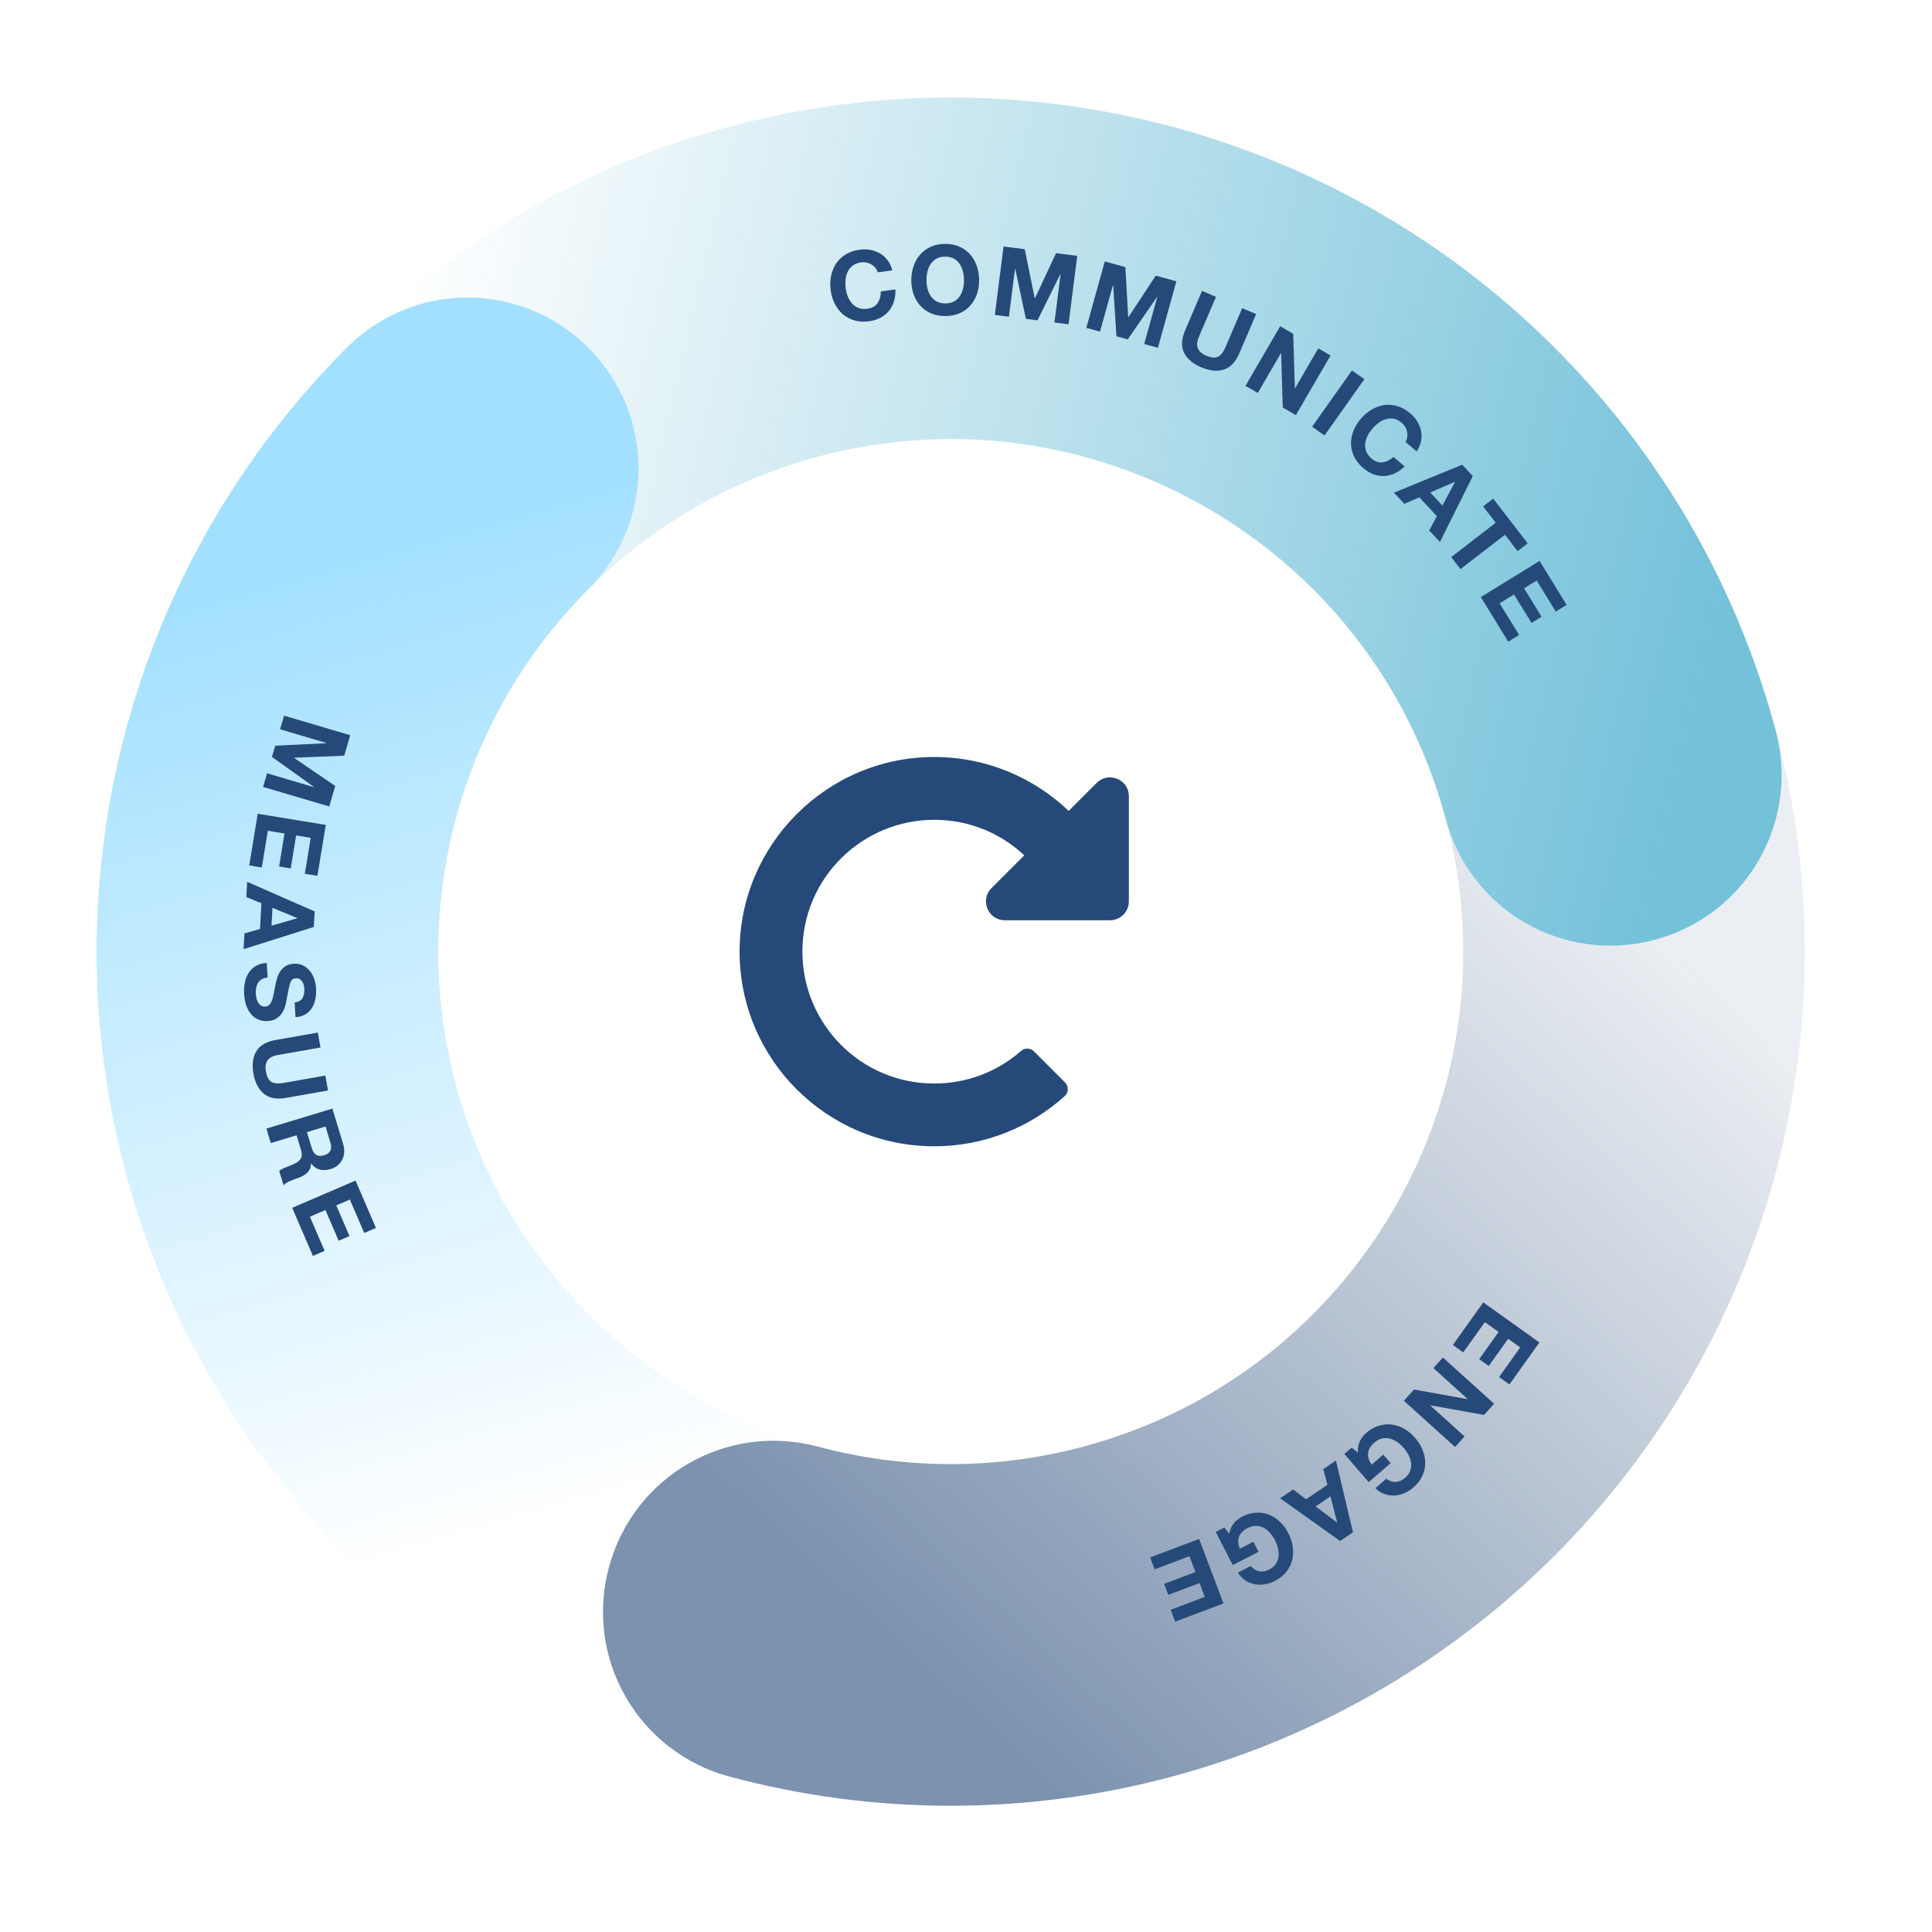 <?xml version="1.0" encoding="utf-8"?>
<!-- Generator: Adobe Illustrator 26.2.1, SVG Export Plug-In . SVG Version: 6.00 Build 0)  -->
<svg version="1.1" id="Layer_1" xmlns="http://www.w3.org/2000/svg" xmlns:xlink="http://www.w3.org/1999/xlink" x="0px" y="0px"
	 viewBox="0 0 1000 1000" style="enable-background:new 0 0 1000 1000;" xml:space="preserve">
<style type="text/css">
	.st0{opacity:0.6;fill-rule:evenodd;clip-rule:evenodd;fill:url(#SVGID_1_);}
	.st1{opacity:0.6;fill-rule:evenodd;clip-rule:evenodd;fill:url(#SVGID_00000136399601816855515550000004898022456996385191_);}
	.st2{opacity:0.6;fill-rule:evenodd;clip-rule:evenodd;fill:url(#SVGID_00000091729109546433806330000003602091479577487026_);}
	.st3{fill:#254A79;}
	.st4{opacity:0.1;}
	.st5{clip-path:url(#SVGID_00000178189628865525932620000000625167122882694307_);}
	.st6{clip-path:url(#SVGID_00000058584867780798871060000001559393277034682786_);}
	.st7{clip-path:url(#SVGID_00000150103658011415289680000009401107738702843016_);}
	.st8{clip-path:url(#SVGID_00000151535964952682316760000004325036844676543670_);}
	.st9{fill:#4596BC;}
	.st10{clip-path:url(#SVGID_00000183944270431151047790000016263448427273529017_);}
	.st11{clip-path:url(#SVGID_00000179647180625156051750000013720721119039276215_);}
	.st12{clip-path:url(#SVGID_00000068671659791453645850000001556297641923393930_);}
	.st13{clip-path:url(#SVGID_00000142878030937891634240000007122402698371706792_);}
	.st14{clip-path:url(#SVGID_00000170961102648866065390000011870755881897582501_);}
	.st15{clip-path:url(#SVGID_00000013190714356420316670000017405901312739335098_);}
	.st16{clip-path:url(#SVGID_00000096017713082919493980000008012304495563698336_);}
	.st17{clip-path:url(#SVGID_00000062161403454952715040000005595417335469963927_);}
	.st18{clip-path:url(#SVGID_00000018201633374790515000000002631056035670269348_);}
	.st19{clip-path:url(#SVGID_00000111173071264921321410000002701429789234214274_);}
	.st20{clip-path:url(#SVGID_00000130610362837272686190000018097928562827014530_);}
	.st21{clip-path:url(#SVGID_00000044884571237016711760000002882758208003540358_);}
	.st22{clip-path:url(#SVGID_00000112627542466003942000000004422975056105752230_);}
	.st23{clip-path:url(#SVGID_00000020379376069136793260000011512605817921486525_);}
	.st24{clip-path:url(#SVGID_00000111173521638766803570000007238673938150446261_);}
	.st25{clip-path:url(#SVGID_00000131355879866410026360000009049548146813157518_);}
	.st26{clip-path:url(#SVGID_00000062910106503004627520000012866474404622355120_);}
	.st27{clip-path:url(#SVGID_00000095320607829580165110000003534049426623990155_);}
	.st28{clip-path:url(#SVGID_00000134211744974335861460000006254037350383779252_);}
	.st29{clip-path:url(#SVGID_00000066499787054400024230000016221587030719359423_);}
	.st30{clip-path:url(#SVGID_00000000940426967081707740000000121335250986607544_);}
	.st31{clip-path:url(#SVGID_00000144307982453511137440000007246680424633947024_);}
	.st32{clip-path:url(#SVGID_00000021838876828181764850000015048020472638109583_);}
	.st33{clip-path:url(#SVGID_00000168095063938809085230000006133686558586635193_);}
	.st34{clip-path:url(#SVGID_00000163763355044688445780000011565358228266152861_);}
	.st35{clip-path:url(#SVGID_00000029753861076713428640000006514005794145411478_);}
	.st36{clip-path:url(#SVGID_00000029021473028824178920000014683215036475662738_);}
	.st37{clip-path:url(#SVGID_00000175311398767662365920000004053481533069688491_);}
	.st38{clip-path:url(#SVGID_00000051373993782097420330000016389798567070311308_);}
</style>
<linearGradient id="SVGID_1_" gradientUnits="userSpaceOnUse" x1="489.801" y1="876.402" x2="856.562" y2="481.312">
	<stop  offset="0" style="stop-color:#254A79"/>
	<stop  offset="0.062" style="stop-color:#254A79;stop-opacity:0.947"/>
	<stop  offset="1" style="stop-color:#254A79;stop-opacity:0.15"/>
</linearGradient>
<path class="st0" d="M919.1,378.15c12.67,47.31-15.21,95.6-62.52,108.28c-47.28,12.67-95.53-15.16-108.26-62.41
	c37.85,141.47-46.12,286.85-187.58,324.76c-44.97,12.05-92.33,12.05-137.3,0h0c-47.31-12.68-95.6,15.2-108.28,62.52
	c-12.68,47.31,15.2,95.61,62.51,108.29c74.95,20.09,153.88,20.09,228.83,0c113.25-30.35,209.81-104.44,268.43-205.98
	C933.56,612.07,949.45,491.4,919.1,378.15L919.1,378.15z M919.1,378.15"/>
<linearGradient id="SVGID_00000031921607349740129140000005777349416267019699_" gradientUnits="userSpaceOnUse" x1="205.378" y1="158.785" x2="890.367" y2="318.229">
	<stop  offset="0" style="stop-color:#1798C1;stop-opacity:0"/>
	<stop  offset="1" style="stop-color:#1798C1"/>
</linearGradient>
<path style="opacity:0.6;fill-rule:evenodd;clip-rule:evenodd;fill:url(#SVGID_00000031921607349740129140000005777349416267019699_);" d="
	M377.67,65.55c-74.96,20.09-143.31,59.55-198.18,114.42c11.36-11.36,25-19,39.42-22.91c29.53-8,62.34-0.36,85.61,22.91
	c34.63,34.64,34.63,90.4,0,125.04h0c32.92-32.92,73.93-56.6,118.91-68.65c141.5-37.91,286.94,46.06,324.86,187.55h0
	c12.68,47.32,60.97,75.2,108.29,62.52c47.31-12.68,75.19-60.97,62.52-108.28l0,0C888.76,264.9,814.66,168.34,713.13,109.72
	C611.59,51.09,490.92,35.21,377.67,65.55L377.67,65.55z M377.67,65.55"/>
<linearGradient id="SVGID_00000115514849765794111320000005985822620394649772_" gradientUnits="userSpaceOnUse" x1="162.686" y1="295.661" x2="301.908" y2="783.513">
	<stop  offset="0" style="stop-color:#66CCFF"/>
	<stop  offset="1" style="stop-color:#66CCFF;stop-opacity:0"/>
</linearGradient>
<path style="opacity:0.6;fill-rule:evenodd;clip-rule:evenodd;fill:url(#SVGID_00000115514849765794111320000005985822620394649772_);" d="
	M218.92,157.07c-14.42,3.91-28.06,11.54-39.42,22.91c0,0,0,0,0,0C67.81,291.66,24.2,454.43,65.07,606.99
	c40.88,152.56,160.04,271.72,312.6,312.6c-47.31-12.68-75.19-60.97-62.51-108.29c12.68-47.31,60.97-75.19,108.28-62.52
	c-91.54-24.53-163.03-96.03-187.56-187.56c-24.53-91.54,1.65-189.2,68.65-256.21h0c34.63-34.64,34.63-90.4,0-125.04
	C281.26,156.7,248.45,149.07,218.92,157.07L218.92,157.07z M218.92,157.07"/>
<g>
	<path class="st3" d="M453.1,138.65c-0.56-0.68-1.23-1.26-1.99-1.73c-0.77-0.47-1.61-0.8-2.53-1c-0.92-0.2-1.86-0.23-2.81-0.11
		c-1.75,0.23-3.19,0.77-4.33,1.6c-1.13,0.84-2.01,1.88-2.61,3.12c-0.61,1.24-0.99,2.61-1.15,4.11c-0.16,1.5-0.13,3.03,0.07,4.58
		c0.2,1.49,0.56,2.91,1.09,4.27c0.53,1.36,1.25,2.55,2.16,3.57c0.91,1.02,2.02,1.79,3.33,2.31c1.31,0.52,2.84,0.66,4.6,0.43
		c2.38-0.31,4.14-1.29,5.29-2.92c1.15-1.63,1.71-3.66,1.7-6.07l7.53-0.99c0.09,2.24-0.16,4.31-0.75,6.2
		c-0.59,1.89-1.48,3.56-2.67,4.99c-1.19,1.44-2.65,2.6-4.38,3.5c-1.73,0.9-3.69,1.49-5.87,1.78c-2.71,0.36-5.21,0.21-7.5-0.45
		c-2.29-0.66-4.29-1.71-5.99-3.17c-1.71-1.46-3.1-3.25-4.19-5.37s-1.8-4.48-2.14-7.06c-0.35-2.64-0.28-5.15,0.22-7.52
		s1.37-4.49,2.64-6.38c1.27-1.88,2.92-3.44,4.96-4.69c2.04-1.24,4.41-2.04,7.12-2.4c1.95-0.26,3.83-0.22,5.64,0.11
		c1.81,0.33,3.47,0.95,4.98,1.84c1.51,0.89,2.82,2.07,3.92,3.54c1.1,1.47,1.9,3.21,2.4,5.23l-7.53,0.99
		C454.07,140.11,453.66,139.33,453.1,138.65z"/>
	<path class="st3" d="M472.85,137.79c0.78-2.29,1.91-4.29,3.4-6c1.49-1.71,3.32-3.06,5.49-4.05c2.17-0.98,4.63-1.49,7.36-1.51
		c2.77-0.02,5.24,0.44,7.41,1.39c2.17,0.95,4.02,2.27,5.53,3.95s2.68,3.67,3.5,5.95c0.82,2.28,1.24,4.75,1.26,7.42
		c0.02,2.6-0.36,5.03-1.14,7.29c-0.78,2.26-1.92,4.22-3.4,5.9c-1.49,1.68-3.31,3-5.47,3.97c-2.16,0.97-4.62,1.46-7.39,1.49
		c-2.73,0.02-5.2-0.43-7.39-1.36c-2.19-0.93-4.04-2.22-5.56-3.88c-1.51-1.65-2.68-3.6-3.5-5.85c-0.82-2.24-1.24-4.67-1.26-7.27
		C471.68,142.56,472.06,140.08,472.85,137.79z M480.12,149.54c0.36,1.41,0.93,2.68,1.71,3.81c0.78,1.13,1.78,2.03,3.02,2.7
		c1.24,0.67,2.74,1,4.51,0.99c1.77-0.01,3.26-0.37,4.49-1.06c1.23-0.69,2.22-1.61,2.98-2.75c0.76-1.14,1.3-2.42,1.64-3.84
		c0.34-1.42,0.5-2.88,0.49-4.38c-0.01-1.57-0.2-3.08-0.56-4.54c-0.36-1.46-0.93-2.77-1.71-3.91c-0.78-1.14-1.78-2.05-3.02-2.73
		c-1.24-0.67-2.74-1-4.51-0.99c-1.77,0.01-3.26,0.37-4.49,1.06c-1.23,0.69-2.22,1.62-2.98,2.77c-0.76,1.16-1.3,2.47-1.64,3.94
		c-0.34,1.47-0.5,2.99-0.49,4.55C479.57,146.66,479.76,148.12,480.12,149.54z"/>
	<path class="st3" d="M530.4,128.98l5.18,25.41l0.1,0.01l10.94-23.36l10.96,1.4l-4.51,35.41l-7.29-0.93l3.19-25.1l-0.1-0.01
		L537,165.81l-6-0.76l-5.52-25.95l-0.1-0.01l-3.16,24.85l-7.29-0.93l4.51-35.41L530.4,128.98z"/>
	<path class="st3" d="M582.49,138.27l1.46,25.89l0.1,0.03l14.19-21.53l10.65,2.96l-9.57,34.39l-7.08-1.97l6.78-24.37l-0.1-0.03
		l-15.21,22.03l-5.83-1.62l-1.71-26.48l-0.1-0.03l-6.72,24.13l-7.08-1.97l9.57-34.39L582.49,138.27z"/>
	<path class="st3" d="M633.45,191.28c-3.41,1.1-7.3,0.7-11.68-1.17c-4.44-1.9-7.42-4.45-8.94-7.64c-1.52-3.19-1.32-7.02,0.6-11.49
		l8.75-20.4l7.22,3.09l-8.75,20.4c-0.38,0.89-0.68,1.79-0.89,2.72c-0.22,0.92-0.22,1.82-0.01,2.69c0.21,0.87,0.66,1.7,1.36,2.49
		s1.78,1.5,3.25,2.13c2.57,1.1,4.6,1.29,6.07,0.56c1.47-0.73,2.73-2.32,3.79-4.77l8.75-20.4l7.21,3.09l-8.75,20.4
		C639.51,187.42,636.86,190.18,633.45,191.28z"/>
	<path class="st3" d="M669.37,172.77l0.84,28.19l0.09,0.05l12.04-20.7l6.35,3.7l-17.95,30.86l-6.79-3.95l-0.82-28.13l-0.09-0.05
		l-12.02,20.66l-6.35-3.7l17.95-30.86L669.37,172.77z"/>
	<path class="st3" d="M706.19,196.27l-20.63,29.13l-6.41-4.54l20.63-29.13L706.19,196.27z"/>
	<path class="st3" d="M728.4,226.24c0.13-0.87,0.11-1.75-0.05-2.64c-0.17-0.88-0.48-1.73-0.95-2.55c-0.47-0.81-1.07-1.53-1.81-2.16
		c-1.35-1.14-2.71-1.86-4.09-2.13c-1.38-0.28-2.74-0.23-4.07,0.15c-1.33,0.38-2.6,1.01-3.82,1.91c-1.22,0.89-2.33,1.93-3.35,3.13
		c-0.97,1.14-1.78,2.37-2.43,3.67c-0.65,1.31-1.05,2.64-1.2,4c-0.15,1.36,0.02,2.7,0.52,4.02c0.5,1.32,1.42,2.55,2.76,3.7
		c1.83,1.55,3.73,2.21,5.71,1.97c1.98-0.24,3.86-1.18,5.64-2.82l5.79,4.92c-1.6,1.57-3.3,2.77-5.1,3.61
		c-1.8,0.83-3.63,1.29-5.49,1.37c-1.86,0.08-3.71-0.22-5.54-0.9c-1.83-0.68-3.58-1.73-5.26-3.16c-2.08-1.77-3.65-3.73-4.7-5.86
		c-1.05-2.14-1.6-4.33-1.67-6.57c-0.06-2.24,0.33-4.48,1.18-6.71c0.85-2.23,2.11-4.34,3.8-6.32c1.73-2.03,3.64-3.66,5.72-4.88
		c2.09-1.22,4.25-1.99,6.5-2.32c2.24-0.32,4.51-0.15,6.8,0.53c2.29,0.68,4.48,1.9,6.56,3.67c1.5,1.27,2.73,2.69,3.7,4.26
		c0.97,1.57,1.62,3.21,1.98,4.93c0.35,1.72,0.35,3.48,0,5.29c-0.35,1.8-1.11,3.57-2.27,5.29l-5.79-4.92
		C727.97,227.94,728.27,227.11,728.4,226.24z"/>
	<path class="st3" d="M762.31,246.41l-16.99,34.12l-5.56-5.96l3.97-7.4l-9.11-9.76l-7.72,3.38l-5.39-5.77l35.31-14.49L762.31,246.41
		z M746.6,261.68l6.51-12.23l-0.07-0.07l-12.75,5.54L746.6,261.68z"/>
	<path class="st3" d="M767.64,262.11l5.23-4.03l17.86,23.16l-5.23,4.03l-6.53-8.47l-23.04,17.77l-4.79-6.22l23.04-17.77
		L767.64,262.11z"/>
	<path class="st3" d="M810.88,313.08l-5.62,3.46l-9.88-16.06l-6.52,4.01l9.06,14.73l-5.2,3.2l-9.07-14.73l-7.45,4.58l10.09,16.4
		l-5.62,3.46l-14.2-23.08l30.41-18.71L810.88,313.08z"/>
</g>
<g>
	<path class="st3" d="M781.28,716.59l-5.37-3.84l10.95-15.34l-6.23-4.45l-10.05,14.08l-4.96-3.54l10.05-14.08l-7.12-5.08L757.37,700
		l-5.37-3.84l15.75-22.05l29.05,20.75L781.28,716.59z"/>
	<path class="st3" d="M768.11,732.37l-27.76-4.99l-0.07,0.07l17.78,16.05l-4.93,5.46l-26.5-23.92l5.26-5.83l27.69,4.99l0.07-0.07
		l-17.74-16.02l4.93-5.46l26.5,23.92L768.11,732.37z"/>
	<path class="st3" d="M703.87,745.93c0.82-1.65,1.88-3.05,3.19-4.18c2.07-1.79,4.24-3.04,6.51-3.75c2.27-0.71,4.52-0.93,6.75-0.65
		c2.22,0.28,4.38,1.01,6.45,2.18c2.08,1.18,3.97,2.75,5.67,4.71c1.75,2.02,3.06,4.15,3.95,6.4c0.89,2.25,1.32,4.51,1.3,6.78
		c-0.02,2.27-0.54,4.48-1.56,6.64c-1.02,2.16-2.56,4.13-4.63,5.92c-1.39,1.2-2.91,2.15-4.57,2.86c-1.66,0.71-3.36,1.11-5.1,1.21
		c-1.74,0.1-3.47-0.15-5.17-0.74c-1.71-0.6-3.3-1.6-4.78-3l5.67-4.91c1.66,1.21,3.32,1.75,4.99,1.63c1.66-0.12,3.21-0.8,4.65-2.04
		c1.34-1.16,2.25-2.4,2.73-3.72c0.49-1.32,0.64-2.67,0.47-4.04c-0.17-1.37-0.61-2.73-1.3-4.06c-0.7-1.34-1.56-2.6-2.58-3.78
		c-0.98-1.13-2.07-2.12-3.26-2.96c-1.19-0.84-2.45-1.44-3.77-1.8c-1.32-0.36-2.67-0.39-4.05-0.1c-1.38,0.29-2.74,1.01-4.07,2.17
		c-1.97,1.7-3.05,3.51-3.26,5.44c-0.21,1.92,0.42,3.91,1.88,5.95l5.97-5.17l3.83,4.42l-11.34,9.82l-12.63-14.59l3.78-3.27l3.26,2.54
		C702.71,749.55,703.06,747.59,703.87,745.93z"/>
	<path class="st3" d="M693.62,797.61l-31.05-22.1l6.75-4.56l6.69,5.07l11.06-7.48l-2.13-8.15l6.54-4.42l8.81,37.14L693.62,797.61z
		 M680.98,779.72l11.06,8.33l0.08-0.06l-3.48-13.46L680.98,779.72z"/>
	<path class="st3" d="M638.65,788.41c1.18-1.42,2.55-2.52,4.09-3.31c2.43-1.25,4.83-1.96,7.21-2.11c2.38-0.16,4.61,0.16,6.71,0.96
		c2.1,0.79,4.02,2.01,5.76,3.64c1.74,1.63,3.21,3.61,4.4,5.92c1.22,2.37,2,4.75,2.33,7.15c0.33,2.4,0.22,4.69-0.33,6.89
		c-0.56,2.2-1.58,4.23-3.08,6.09c-1.5,1.86-3.46,3.41-5.89,4.67c-1.63,0.84-3.33,1.41-5.11,1.7c-1.78,0.3-3.53,0.29-5.24-0.03
		c-1.72-0.32-3.34-0.96-4.85-1.94c-1.52-0.98-2.83-2.33-3.94-4.05l6.67-3.43c1.33,1.56,2.82,2.49,4.46,2.76
		c1.64,0.28,3.31-0.02,5-0.89c1.57-0.81,2.75-1.8,3.53-2.97c0.78-1.17,1.25-2.45,1.41-3.82c0.16-1.37,0.05-2.79-0.31-4.26
		c-0.36-1.46-0.9-2.89-1.62-4.29c-0.69-1.33-1.51-2.55-2.47-3.65c-0.96-1.1-2.04-1.98-3.24-2.63c-1.2-0.66-2.51-1.01-3.91-1.05
		c-1.41-0.04-2.9,0.34-4.47,1.15c-2.31,1.19-3.79,2.7-4.45,4.51c-0.66,1.82-0.52,3.89,0.42,6.22l7.02-3.62l2.68,5.2l-13.34,6.87
		l-8.84-17.16l4.45-2.29l2.57,3.23C636.66,791.66,637.47,789.83,638.65,788.41z"/>
	<path class="st3" d="M608.28,839.38l-2.33-6.17l17.64-6.66l-2.7-7.16l-16.19,6.11l-2.15-5.71l16.19-6.11l-3.09-8.19l-18.01,6.8
		l-2.33-6.17l25.35-9.57l12.61,33.4L608.28,839.38z"/>
</g>
<g>
	<path class="st3" d="M178.17,391.15l-25.91,1.05l-0.03,0.1l21.3,14.53l-3.13,10.6l-34.24-10.12l2.08-7.05l24.26,7.17l0.03-0.1
		l-21.78-15.56l1.71-5.8l26.5-1.29l0.03-0.1l-24.02-7.1l2.08-7.05l34.24,10.12L178.17,391.15z"/>
	<path class="st3" d="M164.29,453.33l-6.51-1.07l3.05-18.6l-7.55-1.24l-2.8,17.07l-6.02-0.99l2.8-17.07l-8.63-1.42l-3.12,19
		l-6.51-1.07l4.39-26.74l35.23,5.78L164.29,453.33z"/>
	<path class="st3" d="M162.44,479.8l-36.35,11.47l0.43-8.14l8.08-2.28l0.7-13.33l-7.79-3.21l0.41-7.89l34.95,15.34L162.44,479.8z
		 M140.54,479.11l13.32-3.81l0.01-0.1l-12.84-5.33L140.54,479.11z"/>
	<path class="st3" d="M135.52,506.85c-0.81,0.48-1.45,1.1-1.92,1.84c-0.47,0.75-0.81,1.61-1,2.59c-0.19,0.98-0.26,1.99-0.2,3.02
		c0.04,0.7,0.14,1.44,0.31,2.24c0.16,0.79,0.43,1.53,0.81,2.21c0.37,0.68,0.87,1.23,1.48,1.67c0.61,0.43,1.36,0.62,2.26,0.57
		c0.96-0.06,1.73-0.41,2.29-1.06c0.56-0.65,1.01-1.49,1.35-2.51c0.34-1.02,0.62-2.17,0.85-3.46c0.22-1.28,0.48-2.58,0.77-3.9
		c0.25-1.35,0.58-2.67,0.99-3.97c0.41-1.29,0.96-2.46,1.67-3.5c0.71-1.04,1.62-1.91,2.73-2.59c1.11-0.68,2.48-1.07,4.11-1.17
		c1.83-0.11,3.44,0.19,4.84,0.89c1.39,0.7,2.58,1.66,3.55,2.87c0.97,1.21,1.72,2.6,2.25,4.17c0.53,1.57,0.84,3.16,0.93,4.75
		c0.11,1.86,0.01,3.66-0.31,5.4c-0.32,1.74-0.9,3.3-1.75,4.69c-0.85,1.39-1.98,2.51-3.38,3.38c-1.4,0.87-3.13,1.36-5.2,1.48
		l-0.45-7.59c1.06-0.13,1.93-0.41,2.61-0.83c0.68-0.42,1.2-0.96,1.56-1.62c0.36-0.66,0.6-1.4,0.72-2.22
		c0.12-0.83,0.15-1.72,0.09-2.69c-0.04-0.63-0.14-1.26-0.31-1.88c-0.17-0.62-0.44-1.19-0.8-1.68c-0.36-0.5-0.8-0.9-1.32-1.2
		c-0.52-0.3-1.16-0.43-1.93-0.39c-0.7,0.04-1.26,0.21-1.67,0.5c-0.42,0.29-0.79,0.84-1.11,1.64c-0.32,0.8-0.62,1.91-0.91,3.31
		c-0.29,1.4-0.64,3.24-1.08,5.5c-0.09,0.67-0.28,1.61-0.56,2.81c-0.28,1.2-0.77,2.41-1.46,3.62c-0.7,1.21-1.66,2.28-2.89,3.2
		c-1.23,0.92-2.84,1.44-4.84,1.56c-1.63,0.1-3.16-0.13-4.6-0.68c-1.44-0.55-2.7-1.42-3.79-2.61c-1.09-1.19-1.97-2.69-2.64-4.5
		s-1.08-3.94-1.23-6.36c-0.12-1.96,0.01-3.88,0.39-5.76c0.37-1.88,1.03-3.55,1.98-5.03c0.95-1.48,2.2-2.68,3.74-3.6
		c1.55-0.93,3.42-1.44,5.62-1.53l0.45,7.59C137.33,506.09,136.33,506.37,135.52,506.85z"/>
	<path class="st3" d="M136.61,566.16c-2.78-2.25-4.59-5.73-5.41-10.42c-0.84-4.76-0.34-8.65,1.5-11.66
		c1.84-3.01,5.16-4.94,9.95-5.78l21.86-3.84l1.36,7.73l-21.86,3.84c-0.95,0.17-1.87,0.41-2.76,0.74c-0.89,0.33-1.64,0.81-2.26,1.46
		c-0.61,0.65-1.06,1.48-1.34,2.49c-0.28,1.01-0.28,2.31,0,3.88c0.48,2.76,1.44,4.55,2.85,5.39c1.42,0.83,3.44,1.02,6.06,0.56
		l21.86-3.84l1.36,7.73l-21.86,3.84C143.17,569.12,139.39,568.41,136.61,566.16z"/>
	<path class="st3" d="M177.64,592.23c0.46,1.53,0.63,2.99,0.51,4.36c-0.12,1.38-0.48,2.63-1.08,3.77c-0.6,1.14-1.39,2.11-2.38,2.92
		c-0.99,0.81-2.14,1.41-3.45,1.8c-2.01,0.61-3.88,0.71-5.6,0.31c-1.72-0.4-3.26-1.44-4.6-3.13l-0.1,0.03c0.02,1-0.13,1.89-0.48,2.65
		c-0.34,0.76-0.82,1.45-1.42,2.05s-1.31,1.12-2.12,1.55c-0.81,0.44-1.63,0.82-2.48,1.14c-0.53,0.2-1.16,0.42-1.89,0.67
		c-0.72,0.25-1.46,0.54-2.2,0.85c-0.74,0.31-1.43,0.66-2.06,1.04c-0.63,0.38-1.14,0.82-1.51,1.32l-2.27-7.51
		c0.96-0.74,2.17-1.39,3.65-1.94c1.47-0.55,2.86-1.13,4.18-1.73c1.71-0.8,2.85-1.73,3.43-2.81c0.58-1.08,0.58-2.56,0.01-4.44
		l-2.27-7.51l-13.35,4.04l-2.27-7.51l34.17-10.34L177.64,592.23z M161.37,594.23c0.52,1.72,1.3,2.9,2.32,3.53
		c1.03,0.63,2.4,0.68,4.12,0.16c1.66-0.5,2.73-1.3,3.22-2.39c0.49-1.09,0.47-2.49-0.05-4.22l-2.49-8.23l-9.62,2.91L161.37,594.23z"
		/>
	<path class="st3" d="M194.59,635.58l-6.06,2.61l-7.45-17.31l-7.03,3.02l6.84,15.89l-5.6,2.41l-6.84-15.89l-8.04,3.46l7.61,17.68
		l-6.06,2.61l-10.72-24.89l32.79-14.11L194.59,635.58z"/>
</g>
<g>
	<path class="st3" d="M553.15,419.73l14.51-14.51c6.14-6.14,16.64-1.79,16.64,6.89v54.46c0,5.38-4.37,9.75-9.75,9.75H520.1
		c-8.69,0-13.04-10.5-6.89-16.64l16.96-16.96c-12.54-11.74-28.76-18.24-46-18.39c-37.54-0.32-69.18,30.05-68.85,68.84
		c0.31,36.79,30.13,67.66,68.25,67.66c16.71,0,32.5-5.96,44.94-16.88c1.93-1.69,4.84-1.59,6.65,0.22l16.11,16.11
		c1.98,1.98,1.88,5.21-0.2,7.08c-17.86,16.14-41.54,25.96-67.51,25.96c-55.64,0-100.75-45.11-100.75-100.75
		c0-55.58,45.36-100.85,100.93-100.75C510.66,391.88,535.11,402.49,553.15,419.73z"/>
</g>
</svg>
